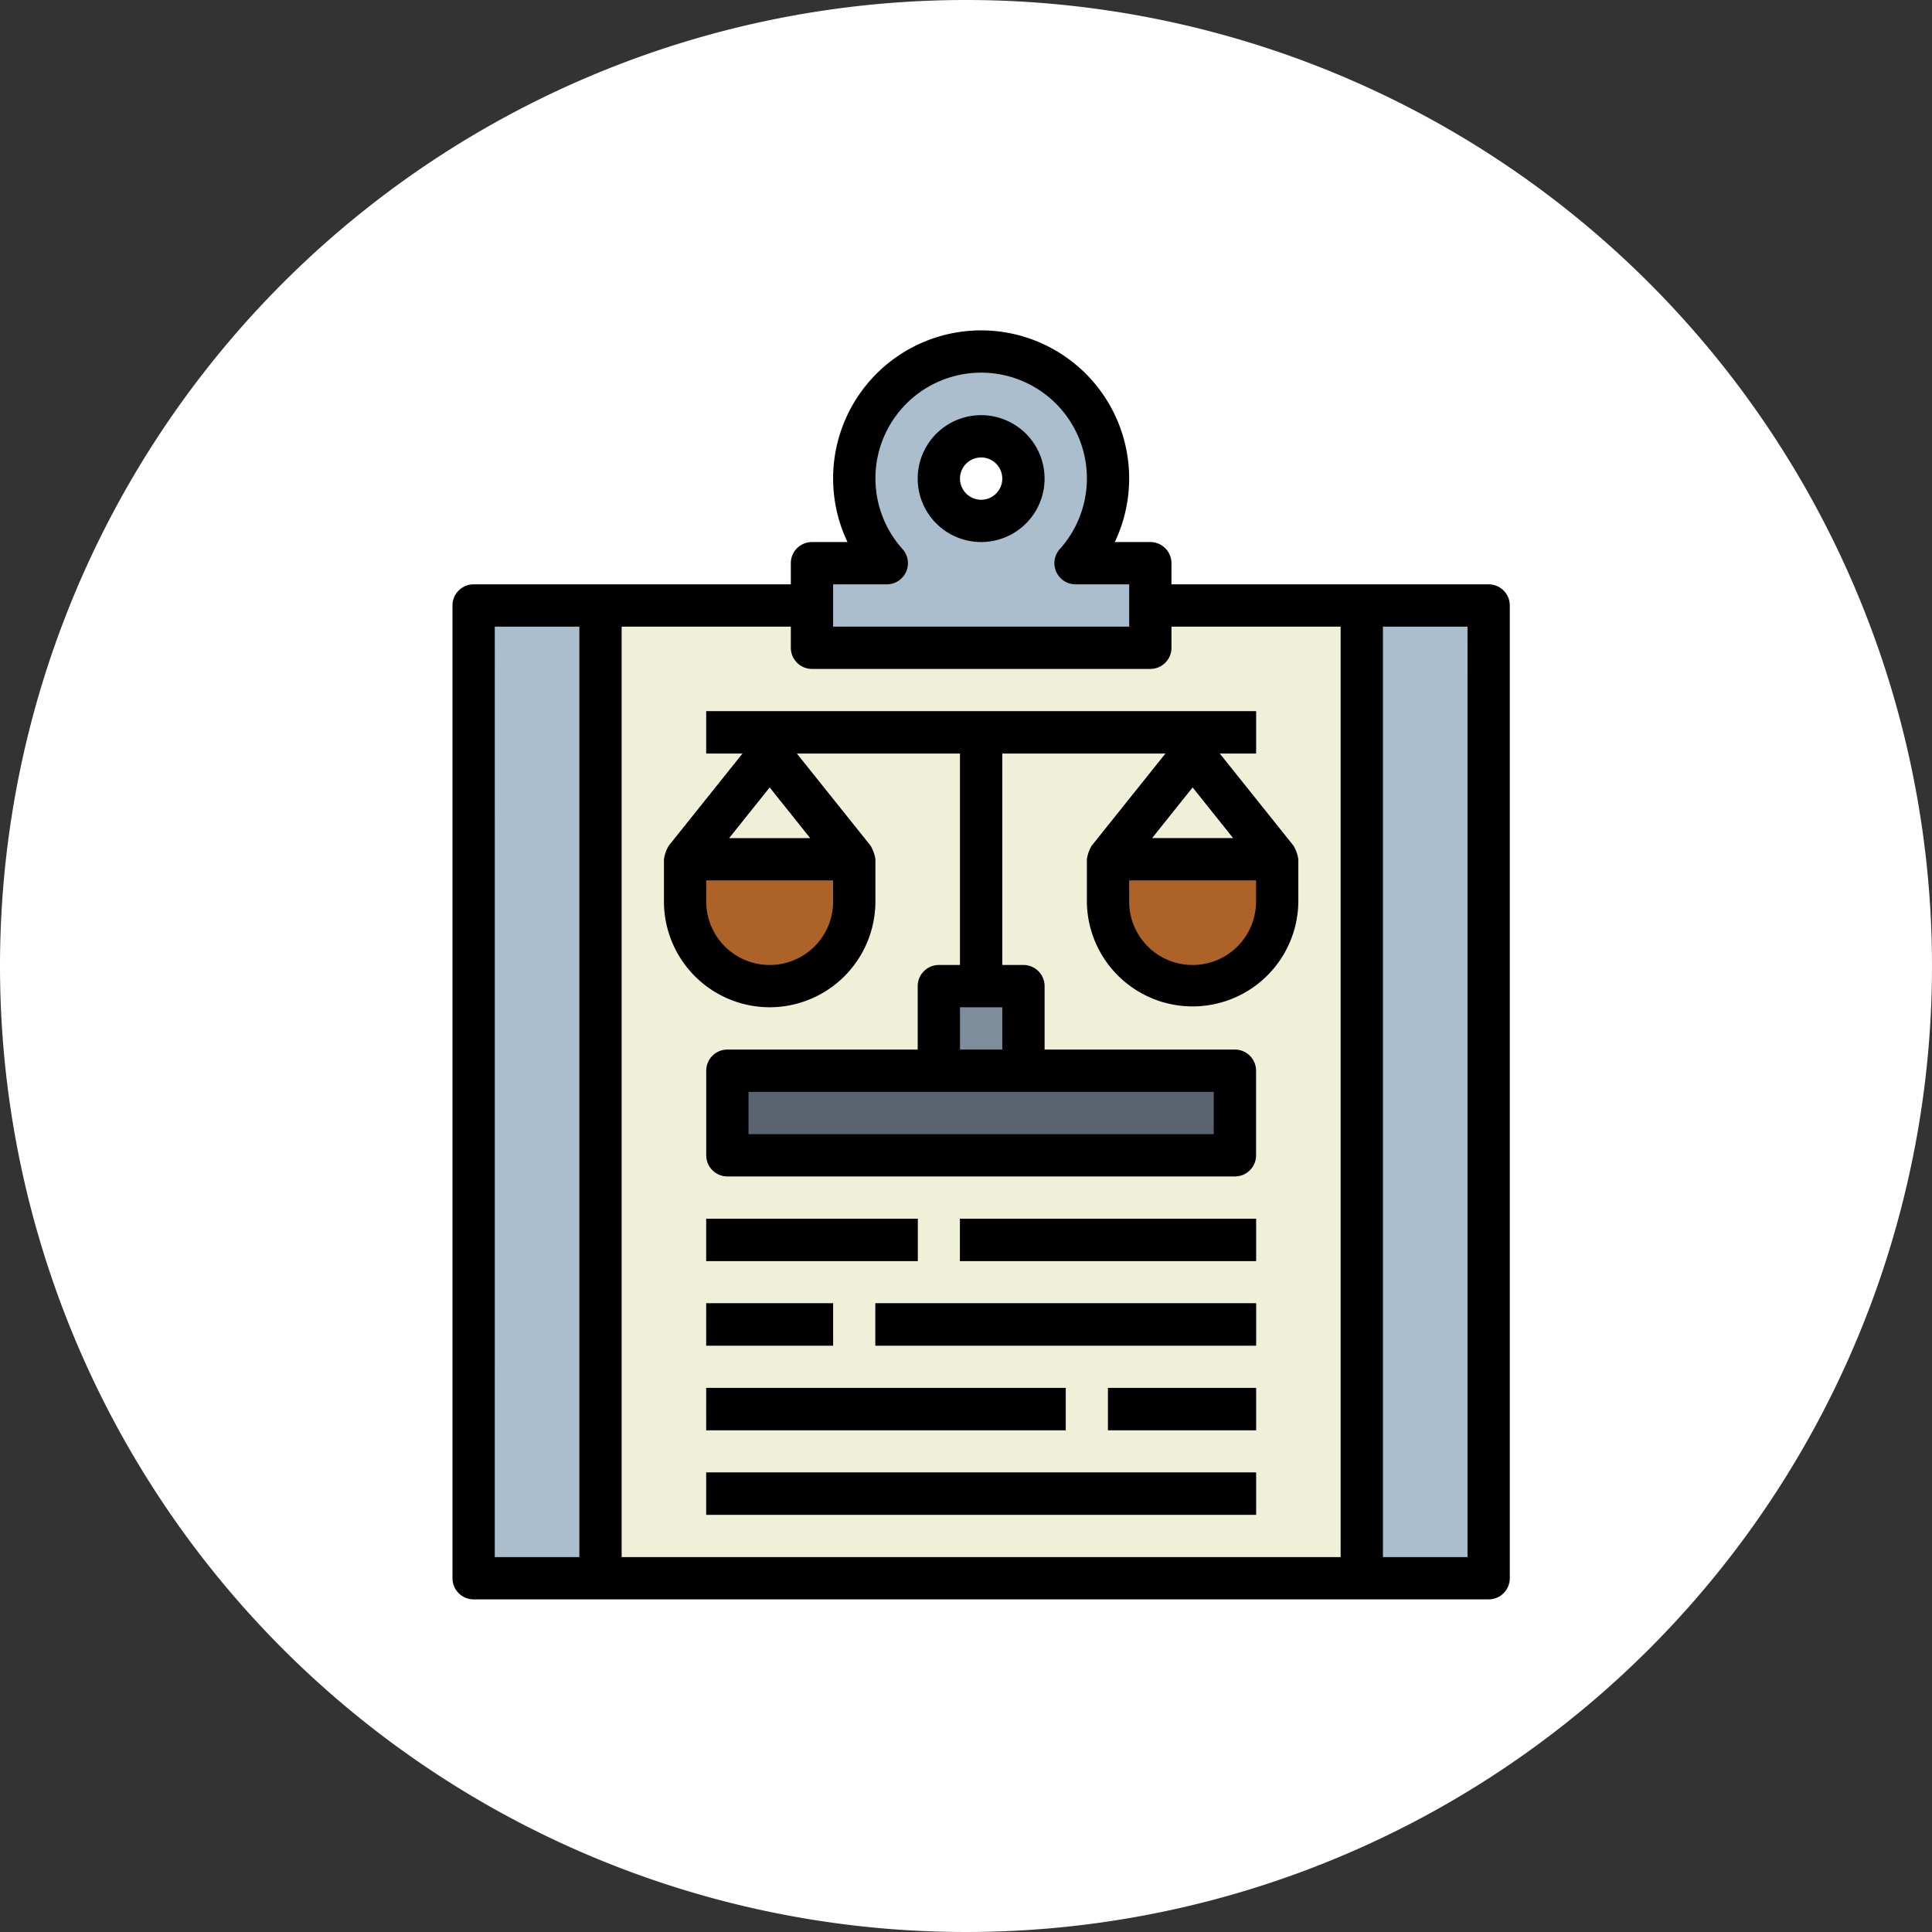 <svg xmlns="http://www.w3.org/2000/svg" width="269" height="269" viewBox="0 0 269 269">
  <rect x="0" y="0" width="269" height="269" fill="#333333" stroke="none"/>
  <g id="Group_4" data-name="Group 4" transform="translate(-270 -167)">
    <path id="Path_29" data-name="Path 29" d="M134.5,0A134.5,134.5,0,1,1,0,134.5,134.5,134.5,0,0,1,134.5,0Z" transform="translate(270 167)" fill="#fff"/>
    <path id="Path_1" data-name="Path 1" d="M149.327,150.438H8V15H55.109v5.889h47.109V15h47.109Z" transform="translate(327.944 236.304)" fill="#aabece"/>
    <path id="Path_2" data-name="Path 2" d="M14,15H120V150.438H14Z" transform="translate(339.61 236.304)" fill="#f0f0d9"/>
    <path id="Path_3" data-name="Path 3" d="M19,44H48.443v5.889H19Z" transform="translate(349.332 292.689)" fill="#394d5c"/>
    <path id="Path_4" data-name="Path 4" d="M19,48H36.666v5.889H19Z" transform="translate(349.332 300.467)" fill="#394d5c"/>
    <path id="Path_5" data-name="Path 5" d="M31,44H72.22v5.889H31Z" transform="translate(372.663 292.689)" fill="#394d5c"/>
    <path id="Path_6" data-name="Path 6" d="M19,52H69.053v5.889H19Z" transform="translate(349.332 308.244)" fill="#394d5c"/>
    <path id="Path_7" data-name="Path 7" d="M27,48H80v5.889H27Z" transform="translate(364.886 300.467)" fill="#394d5c"/>
    <path id="Path_8" data-name="Path 8" d="M38,52H58.61v5.889H38Z" transform="translate(386.274 308.244)" fill="#394d5c"/>
    <path id="Path_9" data-name="Path 9" d="M19,56H95.552v5.889H19Z" transform="translate(349.332 316.021)" fill="#394d5c"/>
    <path id="Path_10" data-name="Path 10" d="M30,33H41.777V44.777H30Z" transform="translate(370.719 271.302)" fill="#7d8d9c"/>
    <path id="Path_11" data-name="Path 11" d="M40.773,40.47,31.3,28.619,21.818,40.467l-4.6-3.68L29,22.065a3.05,3.05,0,0,1,4.6,0L45.373,36.786Z" transform="translate(345.869 248.006)" fill="#7d8d9c"/>
    <path id="Path_12" data-name="Path 12" d="M60.774,40.47,51.3,28.619,41.818,40.467l-4.6-3.68L49,22.065a3.05,3.05,0,0,1,4.6,0L65.373,36.786Z" transform="translate(384.755 248.006)" fill="#7d8d9c"/>
    <path id="Path_13" data-name="Path 13" d="M20,37H90.663V48.777H20Z" transform="translate(351.276 279.079)" fill="#5a6470"/>
    <path id="Path_14" data-name="Path 14" d="M60.695,32.463a17.666,17.666,0,1,0-26.281,0H24V44.24H71.109V32.463Zm-13.14-5.889a5.889,5.889,0,1,1,5.889-5.889A5.889,5.889,0,0,1,47.554,26.574Z" transform="translate(359.053 212.953)" fill="#aabece"/>
    <path id="Path_15" data-name="Path 15" d="M18,27H41.554v5.889a11.777,11.777,0,0,1-23.554,0Z" transform="translate(347.387 259.636)" fill="#ad6327"/>
    <path id="Path_16" data-name="Path 16" d="M38,27H61.555v5.889a11.777,11.777,0,0,1-23.554,0Z" transform="translate(386.274 259.636)" fill="#ad6327"/>
    <path id="Path_17" data-name="Path 17" d="M31,21h5.889V56.332H31Z" transform="translate(372.663 247.97)" fill="#aabece"/>
    <path id="Path_18" data-name="Path 18" d="M19,20H95.552v5.889H19Z" transform="translate(349.332 246.026)" fill="#5a6470"/>
    <path id="Path_19" data-name="Path 19" d="M37.833,23.666A8.833,8.833,0,1,0,29,14.833a8.833,8.833,0,0,0,8.833,8.833Zm0-11.777a2.944,2.944,0,1,1-2.944,2.944A2.944,2.944,0,0,1,37.833,11.889Z" transform="translate(368.775 218.805)"/>
    <path id="Path_20" data-name="Path 20" d="M7,40.295V175.733a2.944,2.944,0,0,0,2.944,2.944H151.271a2.944,2.944,0,0,0,2.944-2.944V40.295a2.944,2.944,0,0,0-2.944-2.944H107.107V34.406a2.944,2.944,0,0,0-2.944-2.944H99.216a20.61,20.61,0,1,0-37.216,0H57.053a2.944,2.944,0,0,0-2.944,2.944V37.35H9.944A2.944,2.944,0,0,0,7,40.295ZM148.327,172.789H136.55V43.239h11.777ZM60,37.35h7.47a2.944,2.944,0,0,0,2.191-4.911,14.722,14.722,0,1,1,21.9,0,2.944,2.944,0,0,0,2.191,4.911h7.47v5.889H60Zm-5.889,5.889v2.944a2.944,2.944,0,0,0,2.944,2.944h47.109a2.944,2.944,0,0,0,2.944-2.944V43.239h23.554v129.55H30.554V43.239Zm-41.22,0H24.666v129.55H12.889Z" transform="translate(326 211.01)"/>
    <path id="Path_21" data-name="Path 21" d="M19,44H48.443v5.889H19Z" transform="translate(349.332 292.689)"/>
    <path id="Path_22" data-name="Path 22" d="M19,48H36.666v5.889H19Z" transform="translate(349.332 300.467)"/>
    <path id="Path_23" data-name="Path 23" d="M31,44H72.22v5.889H31Z" transform="translate(372.663 292.689)"/>
    <path id="Path_24" data-name="Path 24" d="M19,52H69.053v5.889H19Z" transform="translate(349.332 308.244)"/>
    <path id="Path_25" data-name="Path 25" d="M27,48H80v5.889H27Z" transform="translate(364.886 300.467)"/>
    <path id="Path_26" data-name="Path 26" d="M38,52H58.61v5.889H38Z" transform="translate(386.274 308.244)"/>
    <path id="Path_27" data-name="Path 27" d="M19,56H95.552v5.889H19Z" transform="translate(349.332 316.021)"/>
    <path id="Path_28" data-name="Path 28" d="M31.722,61.22A14.739,14.739,0,0,0,46.443,46.5V40.61a5.215,5.215,0,0,0-.645-1.84L35.493,25.889H58.22V55.332H55.276a2.944,2.944,0,0,0-2.944,2.944v8.833h-26.5a2.944,2.944,0,0,0-2.944,2.944V81.831a2.944,2.944,0,0,0,2.944,2.944H96.5a2.944,2.944,0,0,0,2.944-2.944V70.053A2.944,2.944,0,0,0,96.5,67.109H70V58.276a2.944,2.944,0,0,0-2.944-2.944H64.109V25.889H86.836L76.531,38.77a5.214,5.214,0,0,0-.645,1.84V46.5a14.722,14.722,0,0,0,29.443,0V40.61a5.214,5.214,0,0,0-.645-1.84L94.379,25.889h5.061V20H22.889v5.889H27.95L17.645,38.77A5.214,5.214,0,0,0,17,40.61V46.5A14.739,14.739,0,0,0,31.722,61.22ZM93.552,78.886H28.777V73H93.552ZM58.22,67.109V61.22h5.889v5.889ZM90.608,30.6l5.65,7.066h-11.3Zm8.833,15.9a8.833,8.833,0,1,1-17.666,0V43.554H99.441Zm-58.886,0a8.833,8.833,0,1,1-17.666,0V43.554H40.554ZM26.071,37.666l5.65-7.066,5.65,7.066Z" transform="translate(345.443 246.026)"/>
  </g>
</svg>
